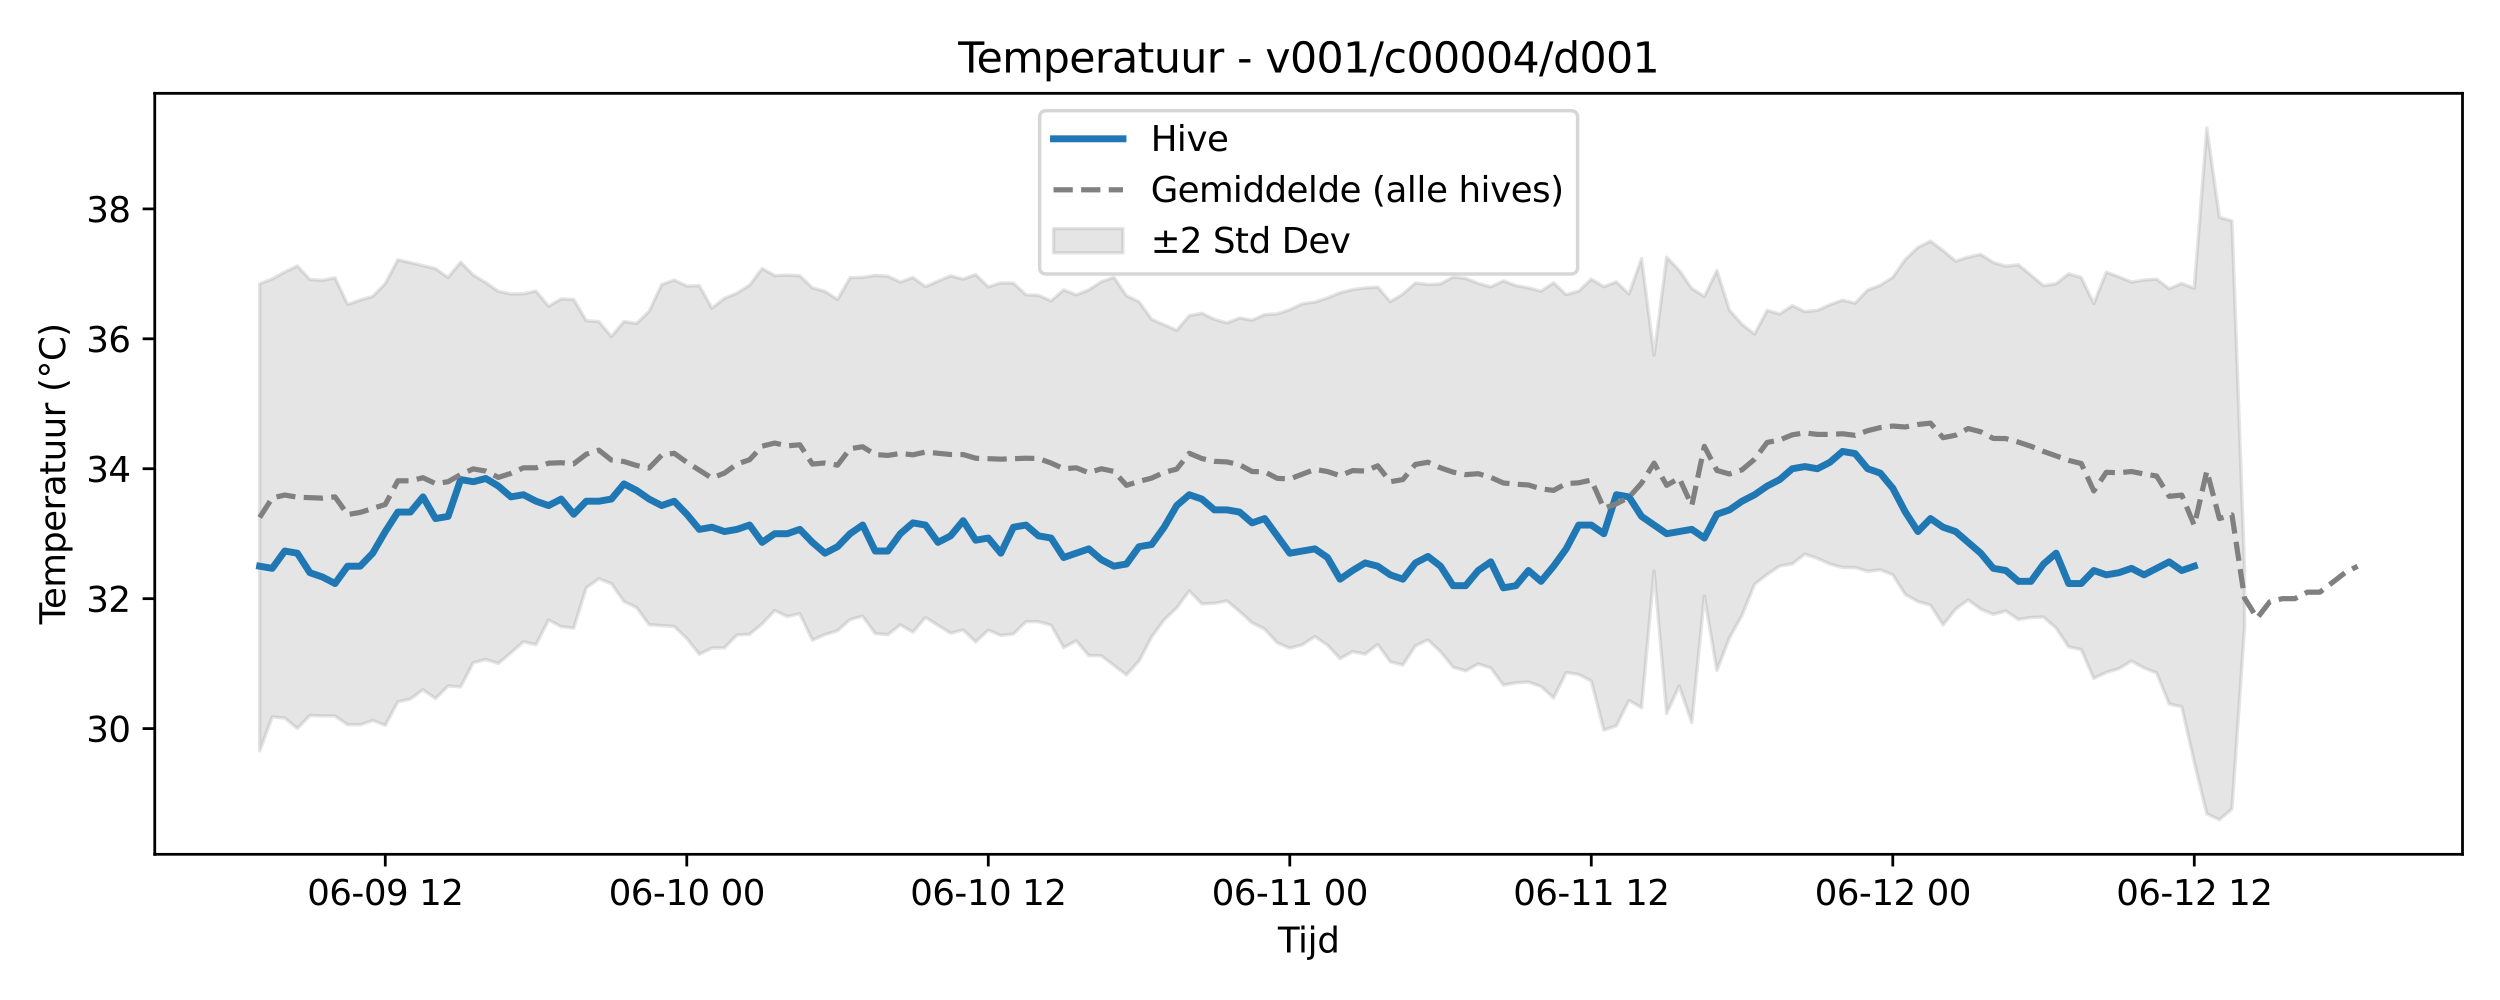 <?xml version="1.0" encoding="utf-8" standalone="no"?>
<!DOCTYPE svg PUBLIC "-//W3C//DTD SVG 1.1//EN"
  "http://www.w3.org/Graphics/SVG/1.1/DTD/svg11.dtd">
<svg xmlns:xlink="http://www.w3.org/1999/xlink" width="720pt" height="288pt" viewBox="0 0 720 288" xmlns="http://www.w3.org/2000/svg" version="1.1">
 <defs>
  <style type="text/css">*{stroke-linejoin: round; stroke-linecap: butt}</style>
 </defs>
 <g id="figure_1">
  <g id="patch_1">
   <path d="M 0 288 
L 720 288 
L 720 0 
L 0 0 
z
" style="fill: #ffffff"/>
  </g>
  <g id="axes_1">
   <g id="patch_2">
    <path d="M 44.57 246.04 
L 709.2 246.04 
L 709.2 26.88 
L 44.57 26.88 
z
" style="fill: #ffffff"/>
   </g>
   <g id="FillBetweenPolyCollection_1">
    <defs>
     <path id="m5bcaa022c7" d="M 74.78 -206.23 
L 74.78 -71.712 
L 78.398 -81.508 
L 82.016 -81.193 
L 85.635 -78.211 
L 89.253 -81.944 
L 92.871 -81.819 
L 96.489 -81.784 
L 100.107 -79.285 
L 103.725 -79.269 
L 107.343 -80.503 
L 110.961 -79.105 
L 114.579 -85.881 
L 118.197 -86.693 
L 121.815 -89.343 
L 125.433 -86.816 
L 129.051 -90.431 
L 132.669 -90.187 
L 136.287 -97.127 
L 139.905 -98.06 
L 143.523 -96.929 
L 147.141 -99.981 
L 150.759 -103.152 
L 154.377 -102.351 
L 157.995 -109.435 
L 161.613 -107.541 
L 165.231 -107.099 
L 168.849 -118.721 
L 172.467 -121.314 
L 176.085 -119.912 
L 179.703 -114.76 
L 183.321 -113.034 
L 186.939 -108.11 
L 190.557 -107.808 
L 194.175 -107.574 
L 197.793 -104.122 
L 201.411 -99.558 
L 205.029 -101.349 
L 208.647 -101.417 
L 212.265 -105.126 
L 215.883 -105.322 
L 219.501 -108.323 
L 223.119 -112.163 
L 226.737 -110.433 
L 230.355 -111.239 
L 233.973 -103.613 
L 237.591 -105.234 
L 241.209 -106.34 
L 244.827 -109.563 
L 248.445 -110.549 
L 252.063 -105.529 
L 255.681 -105.204 
L 259.299 -108.054 
L 262.917 -105.94 
L 266.535 -110.179 
L 270.153 -107.898 
L 273.771 -105.65 
L 277.389 -106.581 
L 281.008 -103.132 
L 284.626 -106.518 
L 288.244 -104.993 
L 291.862 -105.403 
L 295.48 -108.968 
L 299.098 -108.949 
L 302.716 -107.951 
L 306.334 -101.51 
L 309.952 -103.447 
L 313.57 -99.185 
L 317.188 -99.153 
L 320.806 -96.357 
L 324.424 -93.616 
L 328.042 -97.616 
L 331.66 -104.549 
L 335.278 -109.485 
L 338.896 -112.913 
L 342.514 -117.828 
L 346.132 -114.103 
L 349.75 -114.228 
L 353.368 -114.937 
L 356.986 -111.91 
L 360.604 -108.625 
L 364.222 -106.837 
L 367.84 -102.883 
L 371.458 -101.325 
L 375.076 -102.284 
L 378.694 -104.654 
L 382.312 -102.202 
L 385.93 -98.319 
L 389.548 -100.338 
L 393.166 -99.603 
L 396.784 -102.384 
L 400.402 -97.401 
L 404.02 -96.481 
L 407.638 -101.997 
L 411.256 -103.704 
L 414.874 -100.319 
L 418.492 -95.831 
L 422.11 -94.793 
L 425.728 -96.779 
L 429.346 -95.628 
L 432.964 -90.709 
L 436.582 -91.351 
L 440.2 -91.556 
L 443.818 -90.288 
L 447.436 -86.996 
L 451.054 -94.304 
L 454.672 -93.745 
L 458.29 -91.902 
L 461.908 -77.754 
L 465.526 -78.975 
L 469.144 -86.266 
L 472.762 -84.171 
L 476.381 -123.51 
L 479.999 -82.502 
L 483.617 -90.459 
L 487.235 -79.869 
L 490.853 -116.286 
L 494.471 -94.937 
L 498.089 -104.299 
L 501.707 -110.811 
L 505.325 -119.723 
L 508.943 -122.554 
L 512.561 -124.996 
L 516.179 -125.594 
L 519.797 -128.415 
L 523.415 -127.179 
L 527.033 -125.554 
L 530.651 -124.57 
L 534.269 -124.555 
L 537.887 -123.456 
L 541.505 -123.875 
L 545.123 -122.472 
L 548.741 -116.768 
L 552.359 -114.742 
L 555.977 -113.728 
L 559.595 -108.024 
L 563.213 -112.56 
L 566.831 -115.227 
L 570.449 -112.564 
L 574.067 -111.068 
L 577.685 -112.035 
L 581.303 -109.589 
L 584.921 -110.163 
L 588.539 -110.285 
L 592.157 -107.106 
L 595.775 -101.681 
L 599.393 -100.938 
L 603.011 -92.619 
L 606.629 -94.347 
L 610.247 -95.42 
L 613.865 -97.621 
L 617.483 -95.63 
L 621.101 -94.206 
L 624.719 -85.255 
L 628.337 -84.467 
L 631.955 -68.439 
L 635.573 -53.6 
L 639.191 -51.922 
L 642.809 -55.028 
L 646.427 -107.362 
L 646.427 -124.119 
L 646.427 -124.119 
L 642.809 -224.369 
L 639.191 -225.396 
L 635.573 -251.158 
L 631.955 -204.981 
L 628.337 -206.363 
L 624.719 -204.847 
L 621.101 -207.612 
L 617.483 -207.346 
L 613.865 -206.781 
L 610.247 -208.269 
L 606.629 -209.609 
L 603.011 -200.601 
L 599.393 -208.096 
L 595.775 -209.135 
L 592.157 -206.294 
L 588.539 -205.699 
L 584.921 -208.76 
L 581.303 -211.74 
L 577.685 -211.344 
L 574.067 -212.399 
L 570.449 -214.735 
L 566.831 -213.942 
L 563.213 -212.778 
L 559.595 -215.859 
L 555.977 -218.559 
L 552.359 -216.743 
L 548.741 -213.292 
L 545.123 -208.123 
L 541.505 -205.829 
L 537.887 -204.466 
L 534.269 -200.694 
L 530.651 -201.57 
L 527.033 -200.23 
L 523.415 -198.604 
L 519.797 -198.26 
L 516.179 -199.967 
L 512.561 -197.581 
L 508.943 -198.596 
L 505.325 -191.791 
L 501.707 -194.57 
L 498.089 -198.692 
L 494.471 -210.088 
L 490.853 -202.608 
L 487.235 -204.933 
L 483.617 -210.142 
L 479.999 -213.941 
L 476.381 -185.739 
L 472.762 -213.519 
L 469.144 -203.317 
L 465.526 -206.824 
L 461.908 -205.426 
L 458.29 -207.6 
L 454.672 -204.153 
L 451.054 -203.148 
L 447.436 -206.537 
L 443.818 -204.136 
L 440.2 -205.095 
L 436.582 -205.745 
L 432.964 -207.1 
L 429.346 -205.388 
L 425.728 -206.376 
L 422.11 -207.827 
L 418.492 -208.214 
L 414.874 -206.221 
L 411.256 -206.044 
L 407.638 -206.503 
L 404.02 -203.288 
L 400.402 -201.121 
L 396.784 -205.314 
L 393.166 -205.066 
L 389.548 -204.598 
L 385.93 -203.677 
L 382.312 -202.199 
L 378.694 -200.995 
L 375.076 -200.514 
L 371.458 -198.801 
L 367.84 -197.598 
L 364.222 -197.387 
L 360.604 -195.777 
L 356.986 -196.412 
L 353.368 -194.989 
L 349.75 -196.054 
L 346.132 -197.782 
L 342.514 -197.086 
L 338.896 -192.885 
L 335.278 -194.441 
L 331.66 -196.051 
L 328.042 -201.113 
L 324.424 -202.827 
L 320.806 -208.134 
L 317.188 -206.853 
L 313.57 -204.504 
L 309.952 -203.093 
L 306.334 -204.496 
L 302.716 -201.351 
L 299.098 -202.937 
L 295.48 -203.096 
L 291.862 -206.483 
L 288.244 -206.536 
L 284.626 -205.367 
L 281.008 -208.932 
L 277.389 -207.621 
L 273.771 -208.552 
L 270.153 -207.017 
L 266.535 -205.449 
L 262.917 -208.083 
L 259.299 -206.771 
L 255.681 -208.463 
L 252.063 -208.673 
L 248.445 -208.107 
L 244.827 -208.024 
L 241.209 -201.744 
L 237.591 -204.097 
L 233.973 -205.095 
L 230.355 -208.576 
L 226.737 -208.758 
L 223.119 -208.631 
L 219.501 -210.689 
L 215.883 -205.88 
L 212.265 -203.582 
L 208.647 -202.093 
L 205.029 -199.251 
L 201.411 -205.734 
L 197.793 -205.625 
L 194.175 -207.34 
L 190.557 -206.037 
L 186.939 -198.311 
L 183.321 -194.842 
L 179.703 -195.403 
L 176.085 -191.083 
L 172.467 -195.382 
L 168.849 -195.659 
L 165.231 -201.757 
L 161.613 -201.939 
L 157.995 -199.778 
L 154.377 -204.189 
L 150.759 -203.388 
L 147.141 -203.351 
L 143.523 -204.088 
L 139.905 -206.609 
L 136.287 -208.79 
L 132.669 -212.493 
L 129.051 -208.09 
L 125.433 -210.637 
L 121.815 -211.495 
L 118.197 -212.363 
L 114.579 -213.175 
L 110.961 -206.32 
L 107.343 -202.636 
L 103.725 -201.583 
L 100.107 -200.32 
L 96.489 -208.007 
L 92.871 -207.259 
L 89.253 -207.49 
L 85.635 -211.402 
L 82.016 -209.667 
L 78.398 -207.659 
L 74.78 -206.23 
z
" style="stroke: #808080; stroke-opacity: 0.2"/>
    </defs>
    <g clip-path="url(#pbaaecf4c29)">
     <use xlink:href="#m5bcaa022c7" x="0" y="288" style="fill: #808080; fill-opacity: 0.2; stroke: #808080; stroke-opacity: 0.2"/>
    </g>
   </g>
   <g id="matplotlib.axis_1">
    <g id="xtick_1">
     <g id="line2d_1">
      <defs>
       <path id="mbc36cb3401" d="M 0 0 
L 0 3.5 
" style="stroke: #000000; stroke-width: 0.8"/>
      </defs>
      <g>
       <use xlink:href="#mbc36cb3401" x="110.961" y="246.04" style="stroke: #000000; stroke-width: 0.8"/>
      </g>
     </g>
     <g id="text_1">
      <!-- 06-09 12 -->
      <g transform="translate(88.48 260.638) scale(0.1 -0.1)">
       <defs>
        <path id="DejaVuSans-30" d="M 2034 4250 
Q 1547 4250 1301 3770 
Q 1056 3291 1056 2328 
Q 1056 1369 1301 889 
Q 1547 409 2034 409 
Q 2525 409 2770 889 
Q 3016 1369 3016 2328 
Q 3016 3291 2770 3770 
Q 2525 4250 2034 4250 
z
M 2034 4750 
Q 2819 4750 3233 4129 
Q 3647 3509 3647 2328 
Q 3647 1150 3233 529 
Q 2819 -91 2034 -91 
Q 1250 -91 836 529 
Q 422 1150 422 2328 
Q 422 3509 836 4129 
Q 1250 4750 2034 4750 
z
" transform="scale(0.016)"/>
        <path id="DejaVuSans-36" d="M 2113 2584 
Q 1688 2584 1439 2293 
Q 1191 2003 1191 1497 
Q 1191 994 1439 701 
Q 1688 409 2113 409 
Q 2538 409 2786 701 
Q 3034 994 3034 1497 
Q 3034 2003 2786 2293 
Q 2538 2584 2113 2584 
z
M 3366 4563 
L 3366 3988 
Q 3128 4100 2886 4159 
Q 2644 4219 2406 4219 
Q 1781 4219 1451 3797 
Q 1122 3375 1075 2522 
Q 1259 2794 1537 2939 
Q 1816 3084 2150 3084 
Q 2853 3084 3261 2657 
Q 3669 2231 3669 1497 
Q 3669 778 3244 343 
Q 2819 -91 2113 -91 
Q 1303 -91 875 529 
Q 447 1150 447 2328 
Q 447 3434 972 4092 
Q 1497 4750 2381 4750 
Q 2619 4750 2861 4703 
Q 3103 4656 3366 4563 
z
" transform="scale(0.016)"/>
        <path id="DejaVuSans-2d" d="M 313 2009 
L 1997 2009 
L 1997 1497 
L 313 1497 
L 313 2009 
z
" transform="scale(0.016)"/>
        <path id="DejaVuSans-39" d="M 703 97 
L 703 672 
Q 941 559 1184 500 
Q 1428 441 1663 441 
Q 2288 441 2617 861 
Q 2947 1281 2994 2138 
Q 2813 1869 2534 1725 
Q 2256 1581 1919 1581 
Q 1219 1581 811 2004 
Q 403 2428 403 3163 
Q 403 3881 828 4315 
Q 1253 4750 1959 4750 
Q 2769 4750 3195 4129 
Q 3622 3509 3622 2328 
Q 3622 1225 3098 567 
Q 2575 -91 1691 -91 
Q 1453 -91 1209 -44 
Q 966 3 703 97 
z
M 1959 2075 
Q 2384 2075 2632 2365 
Q 2881 2656 2881 3163 
Q 2881 3666 2632 3958 
Q 2384 4250 1959 4250 
Q 1534 4250 1286 3958 
Q 1038 3666 1038 3163 
Q 1038 2656 1286 2365 
Q 1534 2075 1959 2075 
z
" transform="scale(0.016)"/>
        <path id="DejaVuSans-20" transform="scale(0.016)"/>
        <path id="DejaVuSans-31" d="M 794 531 
L 1825 531 
L 1825 4091 
L 703 3866 
L 703 4441 
L 1819 4666 
L 2450 4666 
L 2450 531 
L 3481 531 
L 3481 0 
L 794 0 
L 794 531 
z
" transform="scale(0.016)"/>
        <path id="DejaVuSans-32" d="M 1228 531 
L 3431 531 
L 3431 0 
L 469 0 
L 469 531 
Q 828 903 1448 1529 
Q 2069 2156 2228 2338 
Q 2531 2678 2651 2914 
Q 2772 3150 2772 3378 
Q 2772 3750 2511 3984 
Q 2250 4219 1831 4219 
Q 1534 4219 1204 4116 
Q 875 4013 500 3803 
L 500 4441 
Q 881 4594 1212 4672 
Q 1544 4750 1819 4750 
Q 2544 4750 2975 4387 
Q 3406 4025 3406 3419 
Q 3406 3131 3298 2873 
Q 3191 2616 2906 2266 
Q 2828 2175 2409 1742 
Q 1991 1309 1228 531 
z
" transform="scale(0.016)"/>
       </defs>
       <use xlink:href="#DejaVuSans-30"/>
       <use xlink:href="#DejaVuSans-36" transform="translate(63.623 0)"/>
       <use xlink:href="#DejaVuSans-2d" transform="translate(127.246 0)"/>
       <use xlink:href="#DejaVuSans-30" transform="translate(163.33 0)"/>
       <use xlink:href="#DejaVuSans-39" transform="translate(226.953 0)"/>
       <use xlink:href="#DejaVuSans-20" transform="translate(290.576 0)"/>
       <use xlink:href="#DejaVuSans-31" transform="translate(322.363 0)"/>
       <use xlink:href="#DejaVuSans-32" transform="translate(385.986 0)"/>
      </g>
     </g>
    </g>
    <g id="xtick_2">
     <g id="line2d_2">
      <g>
       <use xlink:href="#mbc36cb3401" x="197.793" y="246.04" style="stroke: #000000; stroke-width: 0.8"/>
      </g>
     </g>
     <g id="text_2">
      <!-- 06-10 00 -->
      <g transform="translate(175.313 260.638) scale(0.1 -0.1)">
       <use xlink:href="#DejaVuSans-30"/>
       <use xlink:href="#DejaVuSans-36" transform="translate(63.623 0)"/>
       <use xlink:href="#DejaVuSans-2d" transform="translate(127.246 0)"/>
       <use xlink:href="#DejaVuSans-31" transform="translate(163.33 0)"/>
       <use xlink:href="#DejaVuSans-30" transform="translate(226.953 0)"/>
       <use xlink:href="#DejaVuSans-20" transform="translate(290.576 0)"/>
       <use xlink:href="#DejaVuSans-30" transform="translate(322.363 0)"/>
       <use xlink:href="#DejaVuSans-30" transform="translate(385.986 0)"/>
      </g>
     </g>
    </g>
    <g id="xtick_3">
     <g id="line2d_3">
      <g>
       <use xlink:href="#mbc36cb3401" x="284.626" y="246.04" style="stroke: #000000; stroke-width: 0.8"/>
      </g>
     </g>
     <g id="text_3">
      <!-- 06-10 12 -->
      <g transform="translate(262.145 260.638) scale(0.1 -0.1)">
       <use xlink:href="#DejaVuSans-30"/>
       <use xlink:href="#DejaVuSans-36" transform="translate(63.623 0)"/>
       <use xlink:href="#DejaVuSans-2d" transform="translate(127.246 0)"/>
       <use xlink:href="#DejaVuSans-31" transform="translate(163.33 0)"/>
       <use xlink:href="#DejaVuSans-30" transform="translate(226.953 0)"/>
       <use xlink:href="#DejaVuSans-20" transform="translate(290.576 0)"/>
       <use xlink:href="#DejaVuSans-31" transform="translate(322.363 0)"/>
       <use xlink:href="#DejaVuSans-32" transform="translate(385.986 0)"/>
      </g>
     </g>
    </g>
    <g id="xtick_4">
     <g id="line2d_4">
      <g>
       <use xlink:href="#mbc36cb3401" x="371.458" y="246.04" style="stroke: #000000; stroke-width: 0.8"/>
      </g>
     </g>
     <g id="text_4">
      <!-- 06-11 00 -->
      <g transform="translate(348.978 260.638) scale(0.1 -0.1)">
       <use xlink:href="#DejaVuSans-30"/>
       <use xlink:href="#DejaVuSans-36" transform="translate(63.623 0)"/>
       <use xlink:href="#DejaVuSans-2d" transform="translate(127.246 0)"/>
       <use xlink:href="#DejaVuSans-31" transform="translate(163.33 0)"/>
       <use xlink:href="#DejaVuSans-31" transform="translate(226.953 0)"/>
       <use xlink:href="#DejaVuSans-20" transform="translate(290.576 0)"/>
       <use xlink:href="#DejaVuSans-30" transform="translate(322.363 0)"/>
       <use xlink:href="#DejaVuSans-30" transform="translate(385.986 0)"/>
      </g>
     </g>
    </g>
    <g id="xtick_5">
     <g id="line2d_5">
      <g>
       <use xlink:href="#mbc36cb3401" x="458.29" y="246.04" style="stroke: #000000; stroke-width: 0.8"/>
      </g>
     </g>
     <g id="text_5">
      <!-- 06-11 12 -->
      <g transform="translate(435.81 260.638) scale(0.1 -0.1)">
       <use xlink:href="#DejaVuSans-30"/>
       <use xlink:href="#DejaVuSans-36" transform="translate(63.623 0)"/>
       <use xlink:href="#DejaVuSans-2d" transform="translate(127.246 0)"/>
       <use xlink:href="#DejaVuSans-31" transform="translate(163.33 0)"/>
       <use xlink:href="#DejaVuSans-31" transform="translate(226.953 0)"/>
       <use xlink:href="#DejaVuSans-20" transform="translate(290.576 0)"/>
       <use xlink:href="#DejaVuSans-31" transform="translate(322.363 0)"/>
       <use xlink:href="#DejaVuSans-32" transform="translate(385.986 0)"/>
      </g>
     </g>
    </g>
    <g id="xtick_6">
     <g id="line2d_6">
      <g>
       <use xlink:href="#mbc36cb3401" x="545.123" y="246.04" style="stroke: #000000; stroke-width: 0.8"/>
      </g>
     </g>
     <g id="text_6">
      <!-- 06-12 00 -->
      <g transform="translate(522.642 260.638) scale(0.1 -0.1)">
       <use xlink:href="#DejaVuSans-30"/>
       <use xlink:href="#DejaVuSans-36" transform="translate(63.623 0)"/>
       <use xlink:href="#DejaVuSans-2d" transform="translate(127.246 0)"/>
       <use xlink:href="#DejaVuSans-31" transform="translate(163.33 0)"/>
       <use xlink:href="#DejaVuSans-32" transform="translate(226.953 0)"/>
       <use xlink:href="#DejaVuSans-20" transform="translate(290.576 0)"/>
       <use xlink:href="#DejaVuSans-30" transform="translate(322.363 0)"/>
       <use xlink:href="#DejaVuSans-30" transform="translate(385.986 0)"/>
      </g>
     </g>
    </g>
    <g id="xtick_7">
     <g id="line2d_7">
      <g>
       <use xlink:href="#mbc36cb3401" x="631.955" y="246.04" style="stroke: #000000; stroke-width: 0.8"/>
      </g>
     </g>
     <g id="text_7">
      <!-- 06-12 12 -->
      <g transform="translate(609.475 260.638) scale(0.1 -0.1)">
       <use xlink:href="#DejaVuSans-30"/>
       <use xlink:href="#DejaVuSans-36" transform="translate(63.623 0)"/>
       <use xlink:href="#DejaVuSans-2d" transform="translate(127.246 0)"/>
       <use xlink:href="#DejaVuSans-31" transform="translate(163.33 0)"/>
       <use xlink:href="#DejaVuSans-32" transform="translate(226.953 0)"/>
       <use xlink:href="#DejaVuSans-20" transform="translate(290.576 0)"/>
       <use xlink:href="#DejaVuSans-31" transform="translate(322.363 0)"/>
       <use xlink:href="#DejaVuSans-32" transform="translate(385.986 0)"/>
      </g>
     </g>
    </g>
    <g id="text_8">
     <!-- Tijd -->
     <g transform="translate(368.035 274.317) scale(0.1 -0.1)">
      <defs>
       <path id="DejaVuSans-54" d="M -19 4666 
L 3928 4666 
L 3928 4134 
L 2272 4134 
L 2272 0 
L 1638 0 
L 1638 4134 
L -19 4134 
L -19 4666 
z
" transform="scale(0.016)"/>
       <path id="DejaVuSans-69" d="M 603 3500 
L 1178 3500 
L 1178 0 
L 603 0 
L 603 3500 
z
M 603 4863 
L 1178 4863 
L 1178 4134 
L 603 4134 
L 603 4863 
z
" transform="scale(0.016)"/>
       <path id="DejaVuSans-6a" d="M 603 3500 
L 1178 3500 
L 1178 -63 
Q 1178 -731 923 -1031 
Q 669 -1331 103 -1331 
L -116 -1331 
L -116 -844 
L 38 -844 
Q 366 -844 484 -692 
Q 603 -541 603 -63 
L 603 3500 
z
M 603 4863 
L 1178 4863 
L 1178 4134 
L 603 4134 
L 603 4863 
z
" transform="scale(0.016)"/>
       <path id="DejaVuSans-64" d="M 2906 2969 
L 2906 4863 
L 3481 4863 
L 3481 0 
L 2906 0 
L 2906 525 
Q 2725 213 2448 61 
Q 2172 -91 1784 -91 
Q 1150 -91 751 415 
Q 353 922 353 1747 
Q 353 2572 751 3078 
Q 1150 3584 1784 3584 
Q 2172 3584 2448 3432 
Q 2725 3281 2906 2969 
z
M 947 1747 
Q 947 1113 1208 752 
Q 1469 391 1925 391 
Q 2381 391 2643 752 
Q 2906 1113 2906 1747 
Q 2906 2381 2643 2742 
Q 2381 3103 1925 3103 
Q 1469 3103 1208 2742 
Q 947 2381 947 1747 
z
" transform="scale(0.016)"/>
      </defs>
      <use xlink:href="#DejaVuSans-54"/>
      <use xlink:href="#DejaVuSans-69" transform="translate(57.959 0)"/>
      <use xlink:href="#DejaVuSans-6a" transform="translate(85.742 0)"/>
      <use xlink:href="#DejaVuSans-64" transform="translate(113.525 0)"/>
     </g>
    </g>
   </g>
   <g id="matplotlib.axis_2">
    <g id="ytick_1">
     <g id="line2d_8">
      <defs>
       <path id="m1ba17a2d0b" d="M 0 0 
L -3.5 0 
" style="stroke: #000000; stroke-width: 0.8"/>
      </defs>
      <g>
       <use xlink:href="#m1ba17a2d0b" x="44.57" y="209.834" style="stroke: #000000; stroke-width: 0.8"/>
      </g>
     </g>
     <g id="text_9">
      <!-- 30 -->
      <g transform="translate(24.845 213.633) scale(0.1 -0.1)">
       <defs>
        <path id="DejaVuSans-33" d="M 2597 2516 
Q 3050 2419 3304 2112 
Q 3559 1806 3559 1356 
Q 3559 666 3084 287 
Q 2609 -91 1734 -91 
Q 1441 -91 1130 -33 
Q 819 25 488 141 
L 488 750 
Q 750 597 1062 519 
Q 1375 441 1716 441 
Q 2309 441 2620 675 
Q 2931 909 2931 1356 
Q 2931 1769 2642 2001 
Q 2353 2234 1838 2234 
L 1294 2234 
L 1294 2753 
L 1863 2753 
Q 2328 2753 2575 2939 
Q 2822 3125 2822 3475 
Q 2822 3834 2567 4026 
Q 2313 4219 1838 4219 
Q 1578 4219 1281 4162 
Q 984 4106 628 3988 
L 628 4550 
Q 988 4650 1302 4700 
Q 1616 4750 1894 4750 
Q 2613 4750 3031 4423 
Q 3450 4097 3450 3541 
Q 3450 3153 3228 2886 
Q 3006 2619 2597 2516 
z
" transform="scale(0.016)"/>
       </defs>
       <use xlink:href="#DejaVuSans-33"/>
       <use xlink:href="#DejaVuSans-30" transform="translate(63.623 0)"/>
      </g>
     </g>
    </g>
    <g id="ytick_2">
     <g id="line2d_9">
      <g>
       <use xlink:href="#m1ba17a2d0b" x="44.57" y="172.416" style="stroke: #000000; stroke-width: 0.8"/>
      </g>
     </g>
     <g id="text_10">
      <!-- 32 -->
      <g transform="translate(24.845 176.215) scale(0.1 -0.1)">
       <use xlink:href="#DejaVuSans-33"/>
       <use xlink:href="#DejaVuSans-32" transform="translate(63.623 0)"/>
      </g>
     </g>
    </g>
    <g id="ytick_3">
     <g id="line2d_10">
      <g>
       <use xlink:href="#m1ba17a2d0b" x="44.57" y="134.997" style="stroke: #000000; stroke-width: 0.8"/>
      </g>
     </g>
     <g id="text_11">
      <!-- 34 -->
      <g transform="translate(24.845 138.797) scale(0.1 -0.1)">
       <defs>
        <path id="DejaVuSans-34" d="M 2419 4116 
L 825 1625 
L 2419 1625 
L 2419 4116 
z
M 2253 4666 
L 3047 4666 
L 3047 1625 
L 3713 1625 
L 3713 1100 
L 3047 1100 
L 3047 0 
L 2419 0 
L 2419 1100 
L 313 1100 
L 313 1709 
L 2253 4666 
z
" transform="scale(0.016)"/>
       </defs>
       <use xlink:href="#DejaVuSans-33"/>
       <use xlink:href="#DejaVuSans-34" transform="translate(63.623 0)"/>
      </g>
     </g>
    </g>
    <g id="ytick_4">
     <g id="line2d_11">
      <g>
       <use xlink:href="#m1ba17a2d0b" x="44.57" y="97.579" style="stroke: #000000; stroke-width: 0.8"/>
      </g>
     </g>
     <g id="text_12">
      <!-- 36 -->
      <g transform="translate(24.845 101.378) scale(0.1 -0.1)">
       <use xlink:href="#DejaVuSans-33"/>
       <use xlink:href="#DejaVuSans-36" transform="translate(63.623 0)"/>
      </g>
     </g>
    </g>
    <g id="ytick_5">
     <g id="line2d_12">
      <g>
       <use xlink:href="#m1ba17a2d0b" x="44.57" y="60.161" style="stroke: #000000; stroke-width: 0.8"/>
      </g>
     </g>
     <g id="text_13">
      <!-- 38 -->
      <g transform="translate(24.845 63.96) scale(0.1 -0.1)">
       <defs>
        <path id="DejaVuSans-38" d="M 2034 2216 
Q 1584 2216 1326 1975 
Q 1069 1734 1069 1313 
Q 1069 891 1326 650 
Q 1584 409 2034 409 
Q 2484 409 2743 651 
Q 3003 894 3003 1313 
Q 3003 1734 2745 1975 
Q 2488 2216 2034 2216 
z
M 1403 2484 
Q 997 2584 770 2862 
Q 544 3141 544 3541 
Q 544 4100 942 4425 
Q 1341 4750 2034 4750 
Q 2731 4750 3128 4425 
Q 3525 4100 3525 3541 
Q 3525 3141 3298 2862 
Q 3072 2584 2669 2484 
Q 3125 2378 3379 2068 
Q 3634 1759 3634 1313 
Q 3634 634 3220 271 
Q 2806 -91 2034 -91 
Q 1263 -91 848 271 
Q 434 634 434 1313 
Q 434 1759 690 2068 
Q 947 2378 1403 2484 
z
M 1172 3481 
Q 1172 3119 1398 2916 
Q 1625 2713 2034 2713 
Q 2441 2713 2670 2916 
Q 2900 3119 2900 3481 
Q 2900 3844 2670 4047 
Q 2441 4250 2034 4250 
Q 1625 4250 1398 4047 
Q 1172 3844 1172 3481 
z
" transform="scale(0.016)"/>
       </defs>
       <use xlink:href="#DejaVuSans-33"/>
       <use xlink:href="#DejaVuSans-38" transform="translate(63.623 0)"/>
      </g>
     </g>
    </g>
    <g id="text_14">
     <!-- Temperatuur (°C) -->
     <g transform="translate(18.765 179.816) rotate(-90) scale(0.1 -0.1)">
      <defs>
       <path id="DejaVuSans-65" d="M 3597 1894 
L 3597 1613 
L 953 1613 
Q 991 1019 1311 708 
Q 1631 397 2203 397 
Q 2534 397 2845 478 
Q 3156 559 3463 722 
L 3463 178 
Q 3153 47 2828 -22 
Q 2503 -91 2169 -91 
Q 1331 -91 842 396 
Q 353 884 353 1716 
Q 353 2575 817 3079 
Q 1281 3584 2069 3584 
Q 2775 3584 3186 3129 
Q 3597 2675 3597 1894 
z
M 3022 2063 
Q 3016 2534 2758 2815 
Q 2500 3097 2075 3097 
Q 1594 3097 1305 2825 
Q 1016 2553 972 2059 
L 3022 2063 
z
" transform="scale(0.016)"/>
       <path id="DejaVuSans-6d" d="M 3328 2828 
Q 3544 3216 3844 3400 
Q 4144 3584 4550 3584 
Q 5097 3584 5394 3201 
Q 5691 2819 5691 2113 
L 5691 0 
L 5113 0 
L 5113 2094 
Q 5113 2597 4934 2840 
Q 4756 3084 4391 3084 
Q 3944 3084 3684 2787 
Q 3425 2491 3425 1978 
L 3425 0 
L 2847 0 
L 2847 2094 
Q 2847 2600 2669 2842 
Q 2491 3084 2119 3084 
Q 1678 3084 1418 2786 
Q 1159 2488 1159 1978 
L 1159 0 
L 581 0 
L 581 3500 
L 1159 3500 
L 1159 2956 
Q 1356 3278 1631 3431 
Q 1906 3584 2284 3584 
Q 2666 3584 2933 3390 
Q 3200 3197 3328 2828 
z
" transform="scale(0.016)"/>
       <path id="DejaVuSans-70" d="M 1159 525 
L 1159 -1331 
L 581 -1331 
L 581 3500 
L 1159 3500 
L 1159 2969 
Q 1341 3281 1617 3432 
Q 1894 3584 2278 3584 
Q 2916 3584 3314 3078 
Q 3713 2572 3713 1747 
Q 3713 922 3314 415 
Q 2916 -91 2278 -91 
Q 1894 -91 1617 61 
Q 1341 213 1159 525 
z
M 3116 1747 
Q 3116 2381 2855 2742 
Q 2594 3103 2138 3103 
Q 1681 3103 1420 2742 
Q 1159 2381 1159 1747 
Q 1159 1113 1420 752 
Q 1681 391 2138 391 
Q 2594 391 2855 752 
Q 3116 1113 3116 1747 
z
" transform="scale(0.016)"/>
       <path id="DejaVuSans-72" d="M 2631 2963 
Q 2534 3019 2420 3045 
Q 2306 3072 2169 3072 
Q 1681 3072 1420 2755 
Q 1159 2438 1159 1844 
L 1159 0 
L 581 0 
L 581 3500 
L 1159 3500 
L 1159 2956 
Q 1341 3275 1631 3429 
Q 1922 3584 2338 3584 
Q 2397 3584 2469 3576 
Q 2541 3569 2628 3553 
L 2631 2963 
z
" transform="scale(0.016)"/>
       <path id="DejaVuSans-61" d="M 2194 1759 
Q 1497 1759 1228 1600 
Q 959 1441 959 1056 
Q 959 750 1161 570 
Q 1363 391 1709 391 
Q 2188 391 2477 730 
Q 2766 1069 2766 1631 
L 2766 1759 
L 2194 1759 
z
M 3341 1997 
L 3341 0 
L 2766 0 
L 2766 531 
Q 2569 213 2275 61 
Q 1981 -91 1556 -91 
Q 1019 -91 701 211 
Q 384 513 384 1019 
Q 384 1609 779 1909 
Q 1175 2209 1959 2209 
L 2766 2209 
L 2766 2266 
Q 2766 2663 2505 2880 
Q 2244 3097 1772 3097 
Q 1472 3097 1187 3025 
Q 903 2953 641 2809 
L 641 3341 
Q 956 3463 1253 3523 
Q 1550 3584 1831 3584 
Q 2591 3584 2966 3190 
Q 3341 2797 3341 1997 
z
" transform="scale(0.016)"/>
       <path id="DejaVuSans-74" d="M 1172 4494 
L 1172 3500 
L 2356 3500 
L 2356 3053 
L 1172 3053 
L 1172 1153 
Q 1172 725 1289 603 
Q 1406 481 1766 481 
L 2356 481 
L 2356 0 
L 1766 0 
Q 1100 0 847 248 
Q 594 497 594 1153 
L 594 3053 
L 172 3053 
L 172 3500 
L 594 3500 
L 594 4494 
L 1172 4494 
z
" transform="scale(0.016)"/>
       <path id="DejaVuSans-75" d="M 544 1381 
L 544 3500 
L 1119 3500 
L 1119 1403 
Q 1119 906 1312 657 
Q 1506 409 1894 409 
Q 2359 409 2629 706 
Q 2900 1003 2900 1516 
L 2900 3500 
L 3475 3500 
L 3475 0 
L 2900 0 
L 2900 538 
Q 2691 219 2414 64 
Q 2138 -91 1772 -91 
Q 1169 -91 856 284 
Q 544 659 544 1381 
z
M 1991 3584 
L 1991 3584 
z
" transform="scale(0.016)"/>
       <path id="DejaVuSans-28" d="M 1984 4856 
Q 1566 4138 1362 3434 
Q 1159 2731 1159 2009 
Q 1159 1288 1364 580 
Q 1569 -128 1984 -844 
L 1484 -844 
Q 1016 -109 783 600 
Q 550 1309 550 2009 
Q 550 2706 781 3412 
Q 1013 4119 1484 4856 
L 1984 4856 
z
" transform="scale(0.016)"/>
       <path id="DejaVuSans-b0" d="M 1600 4347 
Q 1350 4347 1178 4173 
Q 1006 4000 1006 3750 
Q 1006 3503 1178 3333 
Q 1350 3163 1600 3163 
Q 1850 3163 2022 3333 
Q 2194 3503 2194 3750 
Q 2194 3997 2020 4172 
Q 1847 4347 1600 4347 
z
M 1600 4750 
Q 1800 4750 1984 4673 
Q 2169 4597 2303 4453 
Q 2447 4313 2519 4134 
Q 2591 3956 2591 3750 
Q 2591 3338 2302 3052 
Q 2013 2766 1594 2766 
Q 1172 2766 890 3047 
Q 609 3328 609 3750 
Q 609 4169 896 4459 
Q 1184 4750 1600 4750 
z
" transform="scale(0.016)"/>
       <path id="DejaVuSans-43" d="M 4122 4306 
L 4122 3641 
Q 3803 3938 3442 4084 
Q 3081 4231 2675 4231 
Q 1875 4231 1450 3742 
Q 1025 3253 1025 2328 
Q 1025 1406 1450 917 
Q 1875 428 2675 428 
Q 3081 428 3442 575 
Q 3803 722 4122 1019 
L 4122 359 
Q 3791 134 3420 21 
Q 3050 -91 2638 -91 
Q 1578 -91 968 557 
Q 359 1206 359 2328 
Q 359 3453 968 4101 
Q 1578 4750 2638 4750 
Q 3056 4750 3426 4639 
Q 3797 4528 4122 4306 
z
" transform="scale(0.016)"/>
       <path id="DejaVuSans-29" d="M 513 4856 
L 1013 4856 
Q 1481 4119 1714 3412 
Q 1947 2706 1947 2009 
Q 1947 1309 1714 600 
Q 1481 -109 1013 -844 
L 513 -844 
Q 928 -128 1133 580 
Q 1338 1288 1338 2009 
Q 1338 2731 1133 3434 
Q 928 4138 513 4856 
z
" transform="scale(0.016)"/>
      </defs>
      <use xlink:href="#DejaVuSans-54"/>
      <use xlink:href="#DejaVuSans-65" transform="translate(44.084 0)"/>
      <use xlink:href="#DejaVuSans-6d" transform="translate(105.607 0)"/>
      <use xlink:href="#DejaVuSans-70" transform="translate(203.02 0)"/>
      <use xlink:href="#DejaVuSans-65" transform="translate(266.496 0)"/>
      <use xlink:href="#DejaVuSans-72" transform="translate(328.02 0)"/>
      <use xlink:href="#DejaVuSans-61" transform="translate(369.133 0)"/>
      <use xlink:href="#DejaVuSans-74" transform="translate(430.412 0)"/>
      <use xlink:href="#DejaVuSans-75" transform="translate(469.621 0)"/>
      <use xlink:href="#DejaVuSans-75" transform="translate(533 0)"/>
      <use xlink:href="#DejaVuSans-72" transform="translate(596.379 0)"/>
      <use xlink:href="#DejaVuSans-20" transform="translate(637.492 0)"/>
      <use xlink:href="#DejaVuSans-28" transform="translate(669.279 0)"/>
      <use xlink:href="#DejaVuSans-b0" transform="translate(708.293 0)"/>
      <use xlink:href="#DejaVuSans-43" transform="translate(758.293 0)"/>
      <use xlink:href="#DejaVuSans-29" transform="translate(828.117 0)"/>
     </g>
    </g>
   </g>
   <g id="line2d_13">
    <path d="M 74.78 163.061 
L 78.398 163.685 
L 82.016 158.696 
L 85.635 159.319 
L 89.253 164.932 
L 92.871 166.179 
L 96.489 168.05 
L 100.107 163.061 
L 103.725 163.061 
L 107.343 159.319 
L 110.961 153.083 
L 114.579 147.47 
L 118.197 147.47 
L 121.815 143.105 
L 125.433 149.341 
L 129.051 148.717 
L 132.669 138.116 
L 136.287 138.739 
L 139.905 137.804 
L 143.523 139.986 
L 147.141 143.105 
L 150.759 142.481 
L 154.377 144.352 
L 157.995 145.599 
L 161.613 143.728 
L 165.231 148.094 
L 168.849 144.352 
L 172.467 144.352 
L 176.085 143.728 
L 179.703 139.363 
L 183.321 141.234 
L 186.939 143.728 
L 190.557 145.599 
L 194.175 144.352 
L 197.793 148.094 
L 201.411 152.459 
L 205.029 151.836 
L 208.647 153.083 
L 212.265 152.459 
L 215.883 151.212 
L 219.501 156.201 
L 223.119 153.706 
L 226.737 153.706 
L 230.355 152.459 
L 233.973 156.201 
L 237.591 159.319 
L 241.209 157.448 
L 244.827 153.706 
L 248.445 151.212 
L 252.063 158.696 
L 255.681 158.696 
L 259.299 153.706 
L 262.917 150.588 
L 266.535 151.212 
L 270.153 156.201 
L 273.771 154.33 
L 277.389 149.965 
L 281.008 155.577 
L 284.626 154.954 
L 288.244 159.319 
L 291.862 151.836 
L 295.48 151.212 
L 299.098 154.33 
L 302.716 154.954 
L 306.334 160.566 
L 313.57 158.072 
L 317.188 161.19 
L 320.806 163.061 
L 324.424 162.437 
L 328.042 157.448 
L 331.66 156.825 
L 335.278 151.836 
L 338.896 145.599 
L 342.514 142.481 
L 346.132 143.728 
L 349.75 146.846 
L 353.368 146.846 
L 356.986 147.47 
L 360.604 150.588 
L 364.222 149.341 
L 371.458 159.319 
L 378.694 158.072 
L 382.312 160.566 
L 385.93 166.803 
L 389.548 164.308 
L 393.166 162.126 
L 396.784 163.061 
L 400.402 165.556 
L 404.02 166.803 
L 407.638 162.126 
L 411.256 160.255 
L 414.874 163.061 
L 418.492 168.674 
L 422.11 168.674 
L 425.728 164.308 
L 429.346 161.814 
L 432.964 169.297 
L 436.582 168.674 
L 440.2 164.308 
L 443.818 167.426 
L 447.436 163.061 
L 451.054 158.072 
L 454.672 151.212 
L 458.29 151.212 
L 461.908 153.706 
L 465.526 142.481 
L 469.144 143.105 
L 472.762 148.717 
L 479.999 153.706 
L 487.235 152.459 
L 490.853 154.954 
L 494.471 148.094 
L 498.089 146.846 
L 501.707 144.352 
L 505.325 142.481 
L 508.943 139.986 
L 512.561 138.116 
L 516.179 134.997 
L 519.797 134.374 
L 523.415 134.997 
L 527.033 133.126 
L 530.651 130.008 
L 534.269 130.632 
L 537.887 134.997 
L 541.505 136.245 
L 545.123 140.61 
L 548.741 147.47 
L 552.359 153.083 
L 555.977 149.341 
L 559.595 151.836 
L 563.213 153.083 
L 570.449 159.319 
L 574.067 163.685 
L 577.685 164.308 
L 581.303 167.426 
L 584.921 167.426 
L 588.539 162.437 
L 592.157 159.319 
L 595.775 168.05 
L 599.393 168.05 
L 603.011 164.308 
L 606.629 165.556 
L 610.247 164.932 
L 613.865 163.685 
L 617.483 165.556 
L 624.719 161.814 
L 628.337 164.308 
L 631.955 163.061 
L 631.955 163.061 
" clip-path="url(#pbaaecf4c29)" style="fill: none; stroke: #1f77b4; stroke-width: 2; stroke-linecap: square"/>
   </g>
   <g id="line2d_14">
    <path d="M 74.78 149.029 
L 78.398 143.416 
L 82.016 142.57 
L 85.635 143.194 
L 92.871 143.461 
L 96.489 143.105 
L 100.107 148.198 
L 103.725 147.574 
L 110.961 145.287 
L 114.579 138.472 
L 118.197 138.472 
L 121.815 137.581 
L 125.433 139.274 
L 129.051 138.739 
L 132.669 136.66 
L 136.287 135.042 
L 139.905 135.666 
L 143.523 137.492 
L 147.141 136.334 
L 150.759 134.73 
L 154.377 134.73 
L 157.995 133.394 
L 161.613 133.26 
L 165.231 133.572 
L 168.849 130.81 
L 172.467 129.652 
L 176.085 132.503 
L 179.703 132.919 
L 183.321 134.062 
L 186.939 134.789 
L 190.557 131.077 
L 194.175 130.543 
L 197.793 133.126 
L 205.029 137.7 
L 208.647 136.245 
L 212.265 133.646 
L 215.883 132.399 
L 219.501 128.494 
L 223.119 127.603 
L 226.737 128.405 
L 230.355 128.093 
L 233.973 133.646 
L 237.591 133.334 
L 241.209 133.958 
L 244.827 129.206 
L 248.445 128.672 
L 252.063 130.899 
L 255.681 131.166 
L 259.299 130.587 
L 262.917 130.988 
L 266.535 130.186 
L 273.771 130.899 
L 277.389 130.899 
L 281.008 131.968 
L 288.244 132.236 
L 295.48 131.968 
L 299.098 132.057 
L 302.716 133.349 
L 306.334 134.997 
L 309.952 134.73 
L 313.57 136.156 
L 317.188 134.997 
L 320.806 135.755 
L 324.424 139.779 
L 328.042 138.635 
L 331.66 137.7 
L 335.278 136.037 
L 338.896 135.101 
L 342.514 130.543 
L 346.132 132.057 
L 349.75 132.859 
L 353.368 133.037 
L 356.986 133.839 
L 360.604 135.799 
L 364.222 135.888 
L 367.84 137.759 
L 371.458 137.937 
L 378.694 135.176 
L 382.312 135.799 
L 385.93 137.002 
L 389.548 135.532 
L 393.166 135.666 
L 396.784 134.151 
L 400.402 138.739 
L 404.02 138.116 
L 407.638 133.75 
L 411.256 133.126 
L 414.874 134.73 
L 418.492 135.977 
L 422.11 136.69 
L 425.728 136.423 
L 429.346 137.492 
L 432.964 139.096 
L 436.582 139.452 
L 440.2 139.675 
L 443.818 140.788 
L 447.436 141.234 
L 451.054 139.274 
L 454.672 139.051 
L 458.29 138.249 
L 461.908 146.41 
L 465.526 145.1 
L 469.144 143.209 
L 472.762 139.155 
L 476.381 133.376 
L 479.999 139.779 
L 483.617 137.7 
L 487.235 145.599 
L 490.853 128.553 
L 494.471 135.487 
L 498.089 136.504 
L 501.707 135.309 
L 505.325 132.243 
L 508.943 127.425 
L 512.561 126.712 
L 516.179 125.22 
L 519.797 124.663 
L 523.415 125.108 
L 527.033 125.108 
L 530.651 124.93 
L 534.269 125.375 
L 537.887 124.039 
L 541.505 123.148 
L 545.123 122.703 
L 548.741 122.97 
L 552.359 122.257 
L 555.977 121.856 
L 559.595 126.059 
L 563.213 125.331 
L 566.831 123.415 
L 570.449 124.351 
L 574.067 126.266 
L 577.685 126.311 
L 581.303 127.335 
L 584.921 128.538 
L 588.539 130.008 
L 595.775 132.592 
L 599.393 133.483 
L 603.011 141.39 
L 606.629 136.022 
L 610.247 136.156 
L 613.865 135.799 
L 617.483 136.512 
L 621.101 137.091 
L 624.719 142.949 
L 628.337 142.585 
L 631.955 151.29 
L 635.573 135.621 
L 639.191 149.341 
L 642.809 148.302 
L 646.427 172.26 
L 650.045 178.028 
L 653.663 173.351 
L 657.281 172.416 
L 660.899 172.416 
L 664.517 170.545 
L 668.135 170.545 
L 675.372 164.932 
L 678.99 163.061 
L 678.99 163.061 
" clip-path="url(#pbaaecf4c29)" style="fill: none; stroke-dasharray: 5.55,2.4; stroke-dashoffset: 0; stroke: #808080; stroke-width: 1.5"/>
   </g>
   <g id="patch_3">
    <path d="M 44.57 246.04 
L 44.57 26.88 
" style="fill: none; stroke: #000000; stroke-width: 0.8; stroke-linejoin: miter; stroke-linecap: square"/>
   </g>
   <g id="patch_4">
    <path d="M 709.2 246.04 
L 709.2 26.88 
" style="fill: none; stroke: #000000; stroke-width: 0.8; stroke-linejoin: miter; stroke-linecap: square"/>
   </g>
   <g id="patch_5">
    <path d="M 44.57 246.04 
L 709.2 246.04 
" style="fill: none; stroke: #000000; stroke-width: 0.8; stroke-linejoin: miter; stroke-linecap: square"/>
   </g>
   <g id="patch_6">
    <path d="M 44.57 26.88 
L 709.2 26.88 
" style="fill: none; stroke: #000000; stroke-width: 0.8; stroke-linejoin: miter; stroke-linecap: square"/>
   </g>
   <g id="text_15">
    <!-- Temperatuur - v001/c00004/d001 -->
    <g transform="translate(275.963 20.88) scale(0.12 -0.12)">
     <defs>
      <path id="DejaVuSans-76" d="M 191 3500 
L 800 3500 
L 1894 563 
L 2988 3500 
L 3597 3500 
L 2284 0 
L 1503 0 
L 191 3500 
z
" transform="scale(0.016)"/>
      <path id="DejaVuSans-2f" d="M 1625 4666 
L 2156 4666 
L 531 -594 
L 0 -594 
L 1625 4666 
z
" transform="scale(0.016)"/>
      <path id="DejaVuSans-63" d="M 3122 3366 
L 3122 2828 
Q 2878 2963 2633 3030 
Q 2388 3097 2138 3097 
Q 1578 3097 1268 2742 
Q 959 2388 959 1747 
Q 959 1106 1268 751 
Q 1578 397 2138 397 
Q 2388 397 2633 464 
Q 2878 531 3122 666 
L 3122 134 
Q 2881 22 2623 -34 
Q 2366 -91 2075 -91 
Q 1284 -91 818 406 
Q 353 903 353 1747 
Q 353 2603 823 3093 
Q 1294 3584 2113 3584 
Q 2378 3584 2631 3529 
Q 2884 3475 3122 3366 
z
" transform="scale(0.016)"/>
     </defs>
     <use xlink:href="#DejaVuSans-54"/>
     <use xlink:href="#DejaVuSans-65" transform="translate(44.084 0)"/>
     <use xlink:href="#DejaVuSans-6d" transform="translate(105.607 0)"/>
     <use xlink:href="#DejaVuSans-70" transform="translate(203.02 0)"/>
     <use xlink:href="#DejaVuSans-65" transform="translate(266.496 0)"/>
     <use xlink:href="#DejaVuSans-72" transform="translate(328.02 0)"/>
     <use xlink:href="#DejaVuSans-61" transform="translate(369.133 0)"/>
     <use xlink:href="#DejaVuSans-74" transform="translate(430.412 0)"/>
     <use xlink:href="#DejaVuSans-75" transform="translate(469.621 0)"/>
     <use xlink:href="#DejaVuSans-75" transform="translate(533 0)"/>
     <use xlink:href="#DejaVuSans-72" transform="translate(596.379 0)"/>
     <use xlink:href="#DejaVuSans-20" transform="translate(637.492 0)"/>
     <use xlink:href="#DejaVuSans-2d" transform="translate(669.279 0)"/>
     <use xlink:href="#DejaVuSans-20" transform="translate(705.363 0)"/>
     <use xlink:href="#DejaVuSans-76" transform="translate(737.15 0)"/>
     <use xlink:href="#DejaVuSans-30" transform="translate(796.33 0)"/>
     <use xlink:href="#DejaVuSans-30" transform="translate(859.953 0)"/>
     <use xlink:href="#DejaVuSans-31" transform="translate(923.576 0)"/>
     <use xlink:href="#DejaVuSans-2f" transform="translate(987.199 0)"/>
     <use xlink:href="#DejaVuSans-63" transform="translate(1020.891 0)"/>
     <use xlink:href="#DejaVuSans-30" transform="translate(1075.871 0)"/>
     <use xlink:href="#DejaVuSans-30" transform="translate(1139.494 0)"/>
     <use xlink:href="#DejaVuSans-30" transform="translate(1203.117 0)"/>
     <use xlink:href="#DejaVuSans-30" transform="translate(1266.74 0)"/>
     <use xlink:href="#DejaVuSans-34" transform="translate(1330.363 0)"/>
     <use xlink:href="#DejaVuSans-2f" transform="translate(1393.986 0)"/>
     <use xlink:href="#DejaVuSans-64" transform="translate(1427.678 0)"/>
     <use xlink:href="#DejaVuSans-30" transform="translate(1491.154 0)"/>
     <use xlink:href="#DejaVuSans-30" transform="translate(1554.777 0)"/>
     <use xlink:href="#DejaVuSans-31" transform="translate(1618.4 0)"/>
    </g>
   </g>
   <g id="legend_1">
    <g id="patch_7">
     <path d="M 301.413 78.914 
L 452.357 78.914 
Q 454.357 78.914 454.357 76.914 
L 454.357 33.88 
Q 454.357 31.88 452.357 31.88 
L 301.413 31.88 
Q 299.413 31.88 299.413 33.88 
L 299.413 76.914 
Q 299.413 78.914 301.413 78.914 
z
" style="fill: #ffffff; opacity: 0.8; stroke: #cccccc; stroke-linejoin: miter"/>
    </g>
    <g id="line2d_15">
     <path d="M 303.413 39.978 
L 313.413 39.978 
L 323.413 39.978 
" style="fill: none; stroke: #1f77b4; stroke-width: 2; stroke-linecap: square"/>
    </g>
    <g id="text_16">
     <!-- Hive -->
     <g transform="translate(331.413 43.478) scale(0.1 -0.1)">
      <defs>
       <path id="DejaVuSans-48" d="M 628 4666 
L 1259 4666 
L 1259 2753 
L 3553 2753 
L 3553 4666 
L 4184 4666 
L 4184 0 
L 3553 0 
L 3553 2222 
L 1259 2222 
L 1259 0 
L 628 0 
L 628 4666 
z
" transform="scale(0.016)"/>
      </defs>
      <use xlink:href="#DejaVuSans-48"/>
      <use xlink:href="#DejaVuSans-69" transform="translate(75.195 0)"/>
      <use xlink:href="#DejaVuSans-76" transform="translate(102.979 0)"/>
      <use xlink:href="#DejaVuSans-65" transform="translate(162.158 0)"/>
     </g>
    </g>
    <g id="line2d_16">
     <path d="M 303.413 54.657 
L 313.413 54.657 
L 323.413 54.657 
" style="fill: none; stroke-dasharray: 5.55,2.4; stroke-dashoffset: 0; stroke: #808080; stroke-width: 1.5"/>
    </g>
    <g id="text_17">
     <!-- Gemiddelde (alle hives) -->
     <g transform="translate(331.413 58.157) scale(0.1 -0.1)">
      <defs>
       <path id="DejaVuSans-47" d="M 3809 666 
L 3809 1919 
L 2778 1919 
L 2778 2438 
L 4434 2438 
L 4434 434 
Q 4069 175 3628 42 
Q 3188 -91 2688 -91 
Q 1594 -91 976 548 
Q 359 1188 359 2328 
Q 359 3472 976 4111 
Q 1594 4750 2688 4750 
Q 3144 4750 3555 4637 
Q 3966 4525 4313 4306 
L 4313 3634 
Q 3963 3931 3569 4081 
Q 3175 4231 2741 4231 
Q 1884 4231 1454 3753 
Q 1025 3275 1025 2328 
Q 1025 1384 1454 906 
Q 1884 428 2741 428 
Q 3075 428 3337 486 
Q 3600 544 3809 666 
z
" transform="scale(0.016)"/>
       <path id="DejaVuSans-6c" d="M 603 4863 
L 1178 4863 
L 1178 0 
L 603 0 
L 603 4863 
z
" transform="scale(0.016)"/>
       <path id="DejaVuSans-68" d="M 3513 2113 
L 3513 0 
L 2938 0 
L 2938 2094 
Q 2938 2591 2744 2837 
Q 2550 3084 2163 3084 
Q 1697 3084 1428 2787 
Q 1159 2491 1159 1978 
L 1159 0 
L 581 0 
L 581 4863 
L 1159 4863 
L 1159 2956 
Q 1366 3272 1645 3428 
Q 1925 3584 2291 3584 
Q 2894 3584 3203 3211 
Q 3513 2838 3513 2113 
z
" transform="scale(0.016)"/>
       <path id="DejaVuSans-73" d="M 2834 3397 
L 2834 2853 
Q 2591 2978 2328 3040 
Q 2066 3103 1784 3103 
Q 1356 3103 1142 2972 
Q 928 2841 928 2578 
Q 928 2378 1081 2264 
Q 1234 2150 1697 2047 
L 1894 2003 
Q 2506 1872 2764 1633 
Q 3022 1394 3022 966 
Q 3022 478 2636 193 
Q 2250 -91 1575 -91 
Q 1294 -91 989 -36 
Q 684 19 347 128 
L 347 722 
Q 666 556 975 473 
Q 1284 391 1588 391 
Q 1994 391 2212 530 
Q 2431 669 2431 922 
Q 2431 1156 2273 1281 
Q 2116 1406 1581 1522 
L 1381 1569 
Q 847 1681 609 1914 
Q 372 2147 372 2553 
Q 372 3047 722 3315 
Q 1072 3584 1716 3584 
Q 2034 3584 2315 3537 
Q 2597 3491 2834 3397 
z
" transform="scale(0.016)"/>
      </defs>
      <use xlink:href="#DejaVuSans-47"/>
      <use xlink:href="#DejaVuSans-65" transform="translate(77.49 0)"/>
      <use xlink:href="#DejaVuSans-6d" transform="translate(139.014 0)"/>
      <use xlink:href="#DejaVuSans-69" transform="translate(236.426 0)"/>
      <use xlink:href="#DejaVuSans-64" transform="translate(264.209 0)"/>
      <use xlink:href="#DejaVuSans-64" transform="translate(327.686 0)"/>
      <use xlink:href="#DejaVuSans-65" transform="translate(391.162 0)"/>
      <use xlink:href="#DejaVuSans-6c" transform="translate(452.686 0)"/>
      <use xlink:href="#DejaVuSans-64" transform="translate(480.469 0)"/>
      <use xlink:href="#DejaVuSans-65" transform="translate(543.945 0)"/>
      <use xlink:href="#DejaVuSans-20" transform="translate(605.469 0)"/>
      <use xlink:href="#DejaVuSans-28" transform="translate(637.256 0)"/>
      <use xlink:href="#DejaVuSans-61" transform="translate(676.27 0)"/>
      <use xlink:href="#DejaVuSans-6c" transform="translate(737.549 0)"/>
      <use xlink:href="#DejaVuSans-6c" transform="translate(765.332 0)"/>
      <use xlink:href="#DejaVuSans-65" transform="translate(793.115 0)"/>
      <use xlink:href="#DejaVuSans-20" transform="translate(854.639 0)"/>
      <use xlink:href="#DejaVuSans-68" transform="translate(886.426 0)"/>
      <use xlink:href="#DejaVuSans-69" transform="translate(949.805 0)"/>
      <use xlink:href="#DejaVuSans-76" transform="translate(977.588 0)"/>
      <use xlink:href="#DejaVuSans-65" transform="translate(1036.768 0)"/>
      <use xlink:href="#DejaVuSans-73" transform="translate(1098.291 0)"/>
      <use xlink:href="#DejaVuSans-29" transform="translate(1150.391 0)"/>
     </g>
    </g>
    <g id="patch_8">
     <path d="M 303.413 72.835 
L 323.413 72.835 
L 323.413 65.835 
L 303.413 65.835 
z
" style="fill: #808080; fill-opacity: 0.2; stroke: #808080; stroke-opacity: 0.2; stroke-linejoin: miter"/>
    </g>
    <g id="text_18">
     <!-- ±2 Std Dev -->
     <g transform="translate(331.413 72.835) scale(0.1 -0.1)">
      <defs>
       <path id="DejaVuSans-b1" d="M 2944 4013 
L 2944 2803 
L 4684 2803 
L 4684 2272 
L 2944 2272 
L 2944 1063 
L 2419 1063 
L 2419 2272 
L 678 2272 
L 678 2803 
L 2419 2803 
L 2419 4013 
L 2944 4013 
z
M 678 531 
L 4684 531 
L 4684 0 
L 678 0 
L 678 531 
z
" transform="scale(0.016)"/>
       <path id="DejaVuSans-53" d="M 3425 4513 
L 3425 3897 
Q 3066 4069 2747 4153 
Q 2428 4238 2131 4238 
Q 1616 4238 1336 4038 
Q 1056 3838 1056 3469 
Q 1056 3159 1242 3001 
Q 1428 2844 1947 2747 
L 2328 2669 
Q 3034 2534 3370 2195 
Q 3706 1856 3706 1288 
Q 3706 609 3251 259 
Q 2797 -91 1919 -91 
Q 1588 -91 1214 -16 
Q 841 59 441 206 
L 441 856 
Q 825 641 1194 531 
Q 1563 422 1919 422 
Q 2459 422 2753 634 
Q 3047 847 3047 1241 
Q 3047 1584 2836 1778 
Q 2625 1972 2144 2069 
L 1759 2144 
Q 1053 2284 737 2584 
Q 422 2884 422 3419 
Q 422 4038 858 4394 
Q 1294 4750 2059 4750 
Q 2388 4750 2728 4690 
Q 3069 4631 3425 4513 
z
" transform="scale(0.016)"/>
       <path id="DejaVuSans-44" d="M 1259 4147 
L 1259 519 
L 2022 519 
Q 2988 519 3436 956 
Q 3884 1394 3884 2338 
Q 3884 3275 3436 3711 
Q 2988 4147 2022 4147 
L 1259 4147 
z
M 628 4666 
L 1925 4666 
Q 3281 4666 3915 4102 
Q 4550 3538 4550 2338 
Q 4550 1131 3912 565 
Q 3275 0 1925 0 
L 628 0 
L 628 4666 
z
" transform="scale(0.016)"/>
      </defs>
      <use xlink:href="#DejaVuSans-b1"/>
      <use xlink:href="#DejaVuSans-32" transform="translate(83.789 0)"/>
      <use xlink:href="#DejaVuSans-20" transform="translate(147.412 0)"/>
      <use xlink:href="#DejaVuSans-53" transform="translate(179.199 0)"/>
      <use xlink:href="#DejaVuSans-74" transform="translate(242.676 0)"/>
      <use xlink:href="#DejaVuSans-64" transform="translate(281.885 0)"/>
      <use xlink:href="#DejaVuSans-20" transform="translate(345.361 0)"/>
      <use xlink:href="#DejaVuSans-44" transform="translate(377.148 0)"/>
      <use xlink:href="#DejaVuSans-65" transform="translate(454.15 0)"/>
      <use xlink:href="#DejaVuSans-76" transform="translate(515.674 0)"/>
     </g>
    </g>
   </g>
  </g>
 </g>
 <defs>
  <clipPath id="pbaaecf4c29">
   <rect x="44.57" y="26.88" width="664.63" height="219.16"/>
  </clipPath>
 </defs>
</svg>
